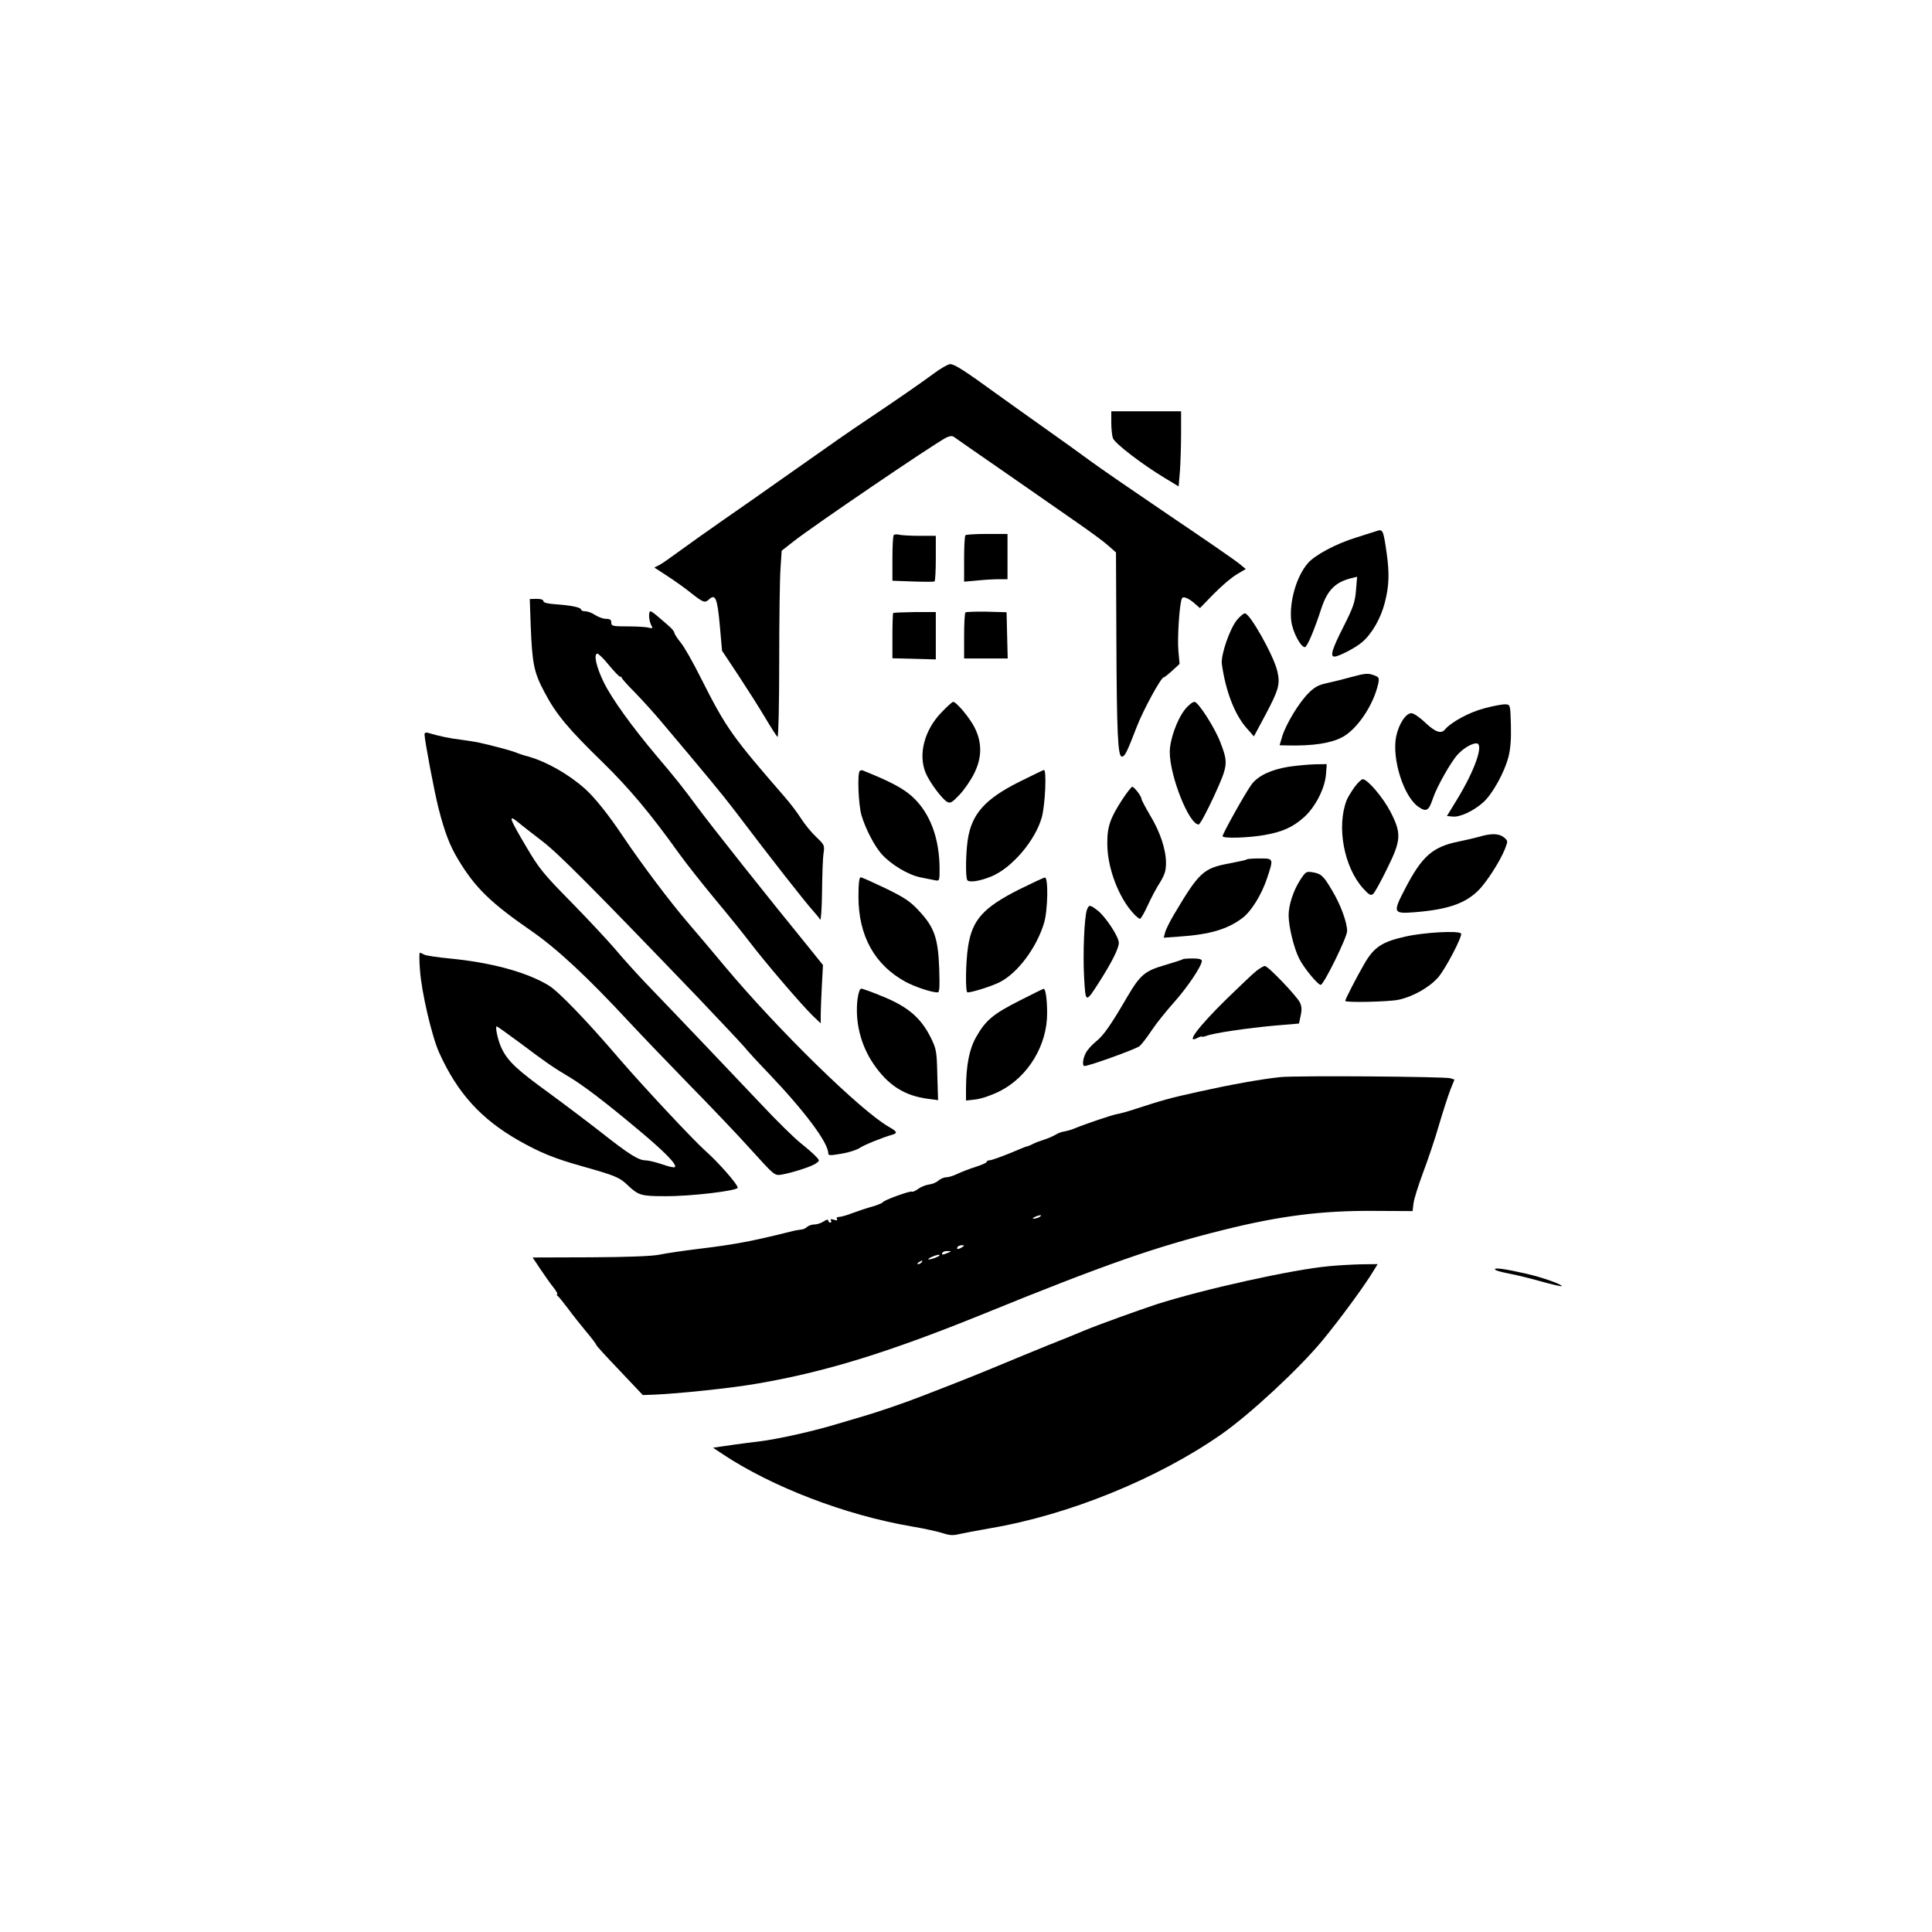 <?xml version="1.0" standalone="no"?>
<!DOCTYPE svg PUBLIC "-//W3C//DTD SVG 20010904//EN"
 "http://www.w3.org/TR/2001/REC-SVG-20010904/DTD/svg10.dtd">
<svg version="1.0" xmlns="http://www.w3.org/2000/svg"
 width="1024pt" height="1024pt" viewBox="0 0 1024 1024"
 preserveAspectRatio="xMidYMid meet">

<g transform="translate(0,1024) scale(0.1,-0.1)"
fill="#000000" stroke="none">
<path d="M4949 8260 c-72 -53 -186 -132 -344 -238 -99 -66 -178 -121 -470
-327 -82 -58 -217 -153 -300 -210 -82 -57 -186 -131 -231 -164 -45 -33 -93
-67 -108 -75 l-28 -14 69 -45 c37 -24 95 -65 127 -91 65 -51 72 -53 95 -32 33
30 43 4 56 -137 l12 -136 85 -128 c46 -70 111 -172 143 -226 32 -54 62 -100
66 -103 5 -3 9 176 9 399 0 222 3 445 7 496 l6 92 61 48 c101 80 738 513 810
551 18 9 32 11 41 5 8 -6 130 -91 272 -189 142 -99 314 -218 381 -265 68 -47
143 -102 165 -122 l42 -37 2 -448 c2 -514 8 -634 29 -634 16 0 26 20 80 160
35 90 128 260 142 260 4 0 24 16 45 35 l39 36 -6 67 c-7 67 6 262 19 281 7 13
38 -1 72 -32 l23 -20 73 75 c40 41 94 87 121 103 l49 29 -34 28 c-19 16 -184
130 -368 254 -183 124 -375 256 -425 293 -50 37 -154 112 -231 166 -77 55
-193 137 -258 184 -176 128 -228 161 -251 161 -12 -1 -51 -23 -87 -50z"/>
<path d="M5890 8001 c0 -33 4 -71 9 -84 11 -28 153 -137 272 -209 l76 -46 7
82 c3 44 6 134 6 199 l0 117 -185 0 -185 0 0 -59z"/>
<path d="M7295 7425 c-5 -2 -55 -17 -110 -35 -104 -32 -216 -92 -253 -135 -61
-70 -100 -207 -88 -307 7 -57 50 -138 72 -138 12 0 50 90 88 207 32 96 74 138
160 159 l29 7 -6 -72 c-5 -62 -14 -89 -66 -192 -60 -118 -73 -159 -48 -159 22
0 111 46 146 76 52 44 100 127 121 211 22 84 25 153 10 258 -18 127 -20 132
-55 120z"/>
<path d="M4737 7404 c-4 -4 -7 -60 -7 -125 l0 -117 108 -4 c59 -2 110 -2 115
0 4 2 7 57 7 123 l0 119 -87 0 c-49 0 -97 3 -108 6 -11 3 -24 2 -28 -2z"/>
<path d="M5117 7403 c-4 -3 -7 -60 -7 -126 l0 -120 68 6 c37 4 88 7 115 7 l47
0 0 120 0 120 -108 0 c-60 0 -112 -3 -115 -7z"/>
<path d="M2813 6920 c8 -199 17 -244 73 -349 61 -116 124 -192 308 -371 141
-138 253 -271 406 -485 35 -49 119 -155 185 -235 67 -80 152 -185 190 -235 83
-109 277 -335 334 -390 l41 -39 0 44 c0 25 3 95 6 155 l6 110 -78 97 c-224
275 -513 639 -592 746 -73 99 -112 148 -213 267 -129 153 -238 304 -279 389
-39 80 -54 146 -35 152 6 1 34 -26 63 -62 29 -35 56 -63 60 -61 4 1 7 -1 7 -5
0 -4 30 -38 67 -75 37 -38 101 -108 143 -158 242 -287 319 -380 388 -470 196
-259 375 -487 417 -533 16 -18 33 -39 37 -46 4 -8 9 58 10 146 1 89 4 181 8
205 6 42 5 45 -38 86 -25 23 -61 67 -80 97 -19 30 -58 82 -87 115 -279 321
-311 365 -445 631 -41 82 -89 167 -107 188 -18 22 -33 45 -34 53 -1 7 -15 24
-31 37 -15 13 -41 36 -58 50 -16 14 -33 26 -37 26 -12 0 -9 -49 3 -72 10 -19
9 -20 -12 -15 -13 4 -63 7 -111 7 -81 0 -88 2 -88 20 0 15 -7 20 -27 20 -16 0
-41 9 -58 20 -16 11 -40 20 -52 20 -13 0 -23 4 -23 9 0 11 -49 22 -132 28 -45
3 -68 9 -68 17 0 8 -14 12 -36 12 l-36 -1 5 -145z"/>
<path d="M4734 6991 c-2 -2 -4 -57 -4 -122 l0 -118 115 -3 115 -3 0 126 0 125
-111 0 c-61 -1 -112 -3 -115 -5z"/>
<path d="M5117 6994 c-4 -4 -7 -61 -7 -126 l0 -118 115 0 116 0 -3 123 -3 122
-106 3 c-58 1 -108 -1 -112 -4z"/>
<path d="M6556 6954 c-38 -47 -86 -185 -80 -233 20 -144 68 -269 132 -341 l38
-43 61 114 c71 134 79 163 63 232 -19 82 -146 308 -172 306 -7 0 -26 -16 -42
-35z"/>
<path d="M7160 6651 c-36 -10 -91 -24 -124 -31 -47 -10 -67 -20 -101 -54 -51
-51 -119 -164 -139 -229 l-14 -47 41 -1 c134 -3 227 11 288 42 80 40 169 171
194 286 6 29 4 34 -20 43 -34 13 -47 12 -125 -9z"/>
<path d="M4988 6462 c-89 -93 -122 -221 -82 -318 20 -49 88 -140 114 -154 17
-9 26 -4 65 37 25 26 60 77 78 113 42 84 43 163 3 243 -25 51 -97 137 -114
137 -5 0 -34 -26 -64 -58z"/>
<path d="M6280 6479 c-41 -52 -80 -159 -80 -225 0 -127 102 -384 153 -384 7 0
43 67 81 149 75 164 76 176 36 282 -28 77 -119 219 -139 219 -10 0 -33 -18
-51 -41z"/>
<path d="M7868 6486 c-81 -21 -176 -73 -210 -113 -20 -24 -51 -13 -104 37 -29
28 -62 50 -73 50 -30 0 -67 -57 -81 -123 -24 -119 40 -321 119 -374 41 -28 54
-21 76 46 20 60 97 197 133 234 30 32 73 57 97 57 42 0 -7 -142 -104 -300
l-52 -85 31 -3 c38 -4 111 30 162 76 48 43 112 158 133 240 11 43 15 95 13
170 -3 106 -3 107 -28 109 -14 1 -64 -8 -112 -21z"/>
<path d="M2250 6348 c1 -35 52 -304 74 -391 33 -129 60 -199 104 -272 90 -150
172 -230 391 -381 135 -94 295 -243 514 -479 66 -71 211 -222 321 -335 111
-113 258 -267 326 -343 124 -137 125 -138 161 -133 54 9 162 43 184 60 20 14
20 14 0 36 -11 12 -47 44 -81 71 -33 26 -130 121 -214 211 -144 152 -387 408
-612 642 -53 56 -124 135 -158 176 -35 41 -138 152 -229 245 -151 153 -174
182 -240 294 -92 155 -100 178 -45 133 21 -18 80 -63 129 -101 85 -65 266
-247 827 -831 118 -124 228 -241 244 -260 15 -19 71 -80 124 -135 193 -202
320 -371 320 -428 0 -12 11 -12 69 -2 38 6 82 20 98 31 24 16 117 54 176 71
25 8 21 16 -21 40 -149 84 -592 518 -872 853 -57 69 -143 170 -190 225 -95
110 -251 317 -350 465 -75 112 -147 202 -198 248 -87 78 -203 144 -301 172
-25 6 -56 17 -70 23 -23 9 -122 36 -201 53 -14 3 -55 9 -91 14 -58 7 -110 18
-171 36 -11 3 -18 0 -18 -8z"/>
<path d="M6830 6176 c-93 -15 -161 -47 -196 -93 -29 -38 -154 -261 -154 -275
0 -13 136 -9 221 6 97 17 152 42 211 95 59 53 110 151 116 227 l4 54 -63 -1
c-35 -1 -98 -7 -139 -13z"/>
<path d="M4557 6154 c-14 -14 -7 -180 9 -235 22 -73 67 -160 106 -205 50 -56
141 -111 206 -124 31 -6 67 -13 80 -16 21 -4 22 -1 22 58 0 166 -51 300 -144
385 -48 44 -115 80 -262 139 -5 3 -13 1 -17 -2z"/>
<path d="M5400 6095 c-181 -91 -251 -171 -271 -308 -10 -70 -12 -188 -3 -210
6 -17 67 -8 129 18 109 45 233 191 267 314 18 66 26 252 11 250 -5 -1 -64 -30
-133 -64z"/>
<path d="M7179 6068 c-17 -24 -35 -54 -41 -68 -55 -141 -15 -356 87 -469 32
-35 40 -39 53 -29 8 7 41 66 73 132 76 153 78 188 19 303 -40 77 -122 173
-147 173 -7 0 -27 -19 -44 -42z"/>
<path d="M5952 6008 c-68 -104 -84 -149 -83 -241 0 -126 60 -285 139 -369 14
-16 30 -28 34 -28 5 0 24 33 42 73 18 39 47 94 65 121 24 40 31 61 31 102 0
72 -31 165 -85 254 -24 41 -45 80 -45 86 0 14 -39 64 -49 64 -4 0 -26 -28 -49
-62z"/>
<path d="M7840 5805 c-25 -7 -73 -18 -107 -25 -140 -28 -196 -77 -287 -253
-65 -125 -62 -131 52 -122 173 14 265 45 335 113 44 42 117 156 143 221 17 44
17 44 -5 63 -27 21 -67 22 -131 3z"/>
<path d="M6608 5685 c-2 -3 -44 -12 -91 -21 -140 -26 -161 -46 -297 -275 -21
-36 -42 -78 -45 -92 l-7 -27 83 6 c162 11 256 39 335 99 46 35 100 122 129
208 36 108 36 107 -38 107 -35 0 -66 -2 -69 -5z"/>
<path d="M6890 5574 c-36 -57 -60 -132 -60 -185 0 -60 28 -175 56 -230 25 -50
99 -139 114 -139 16 0 140 252 140 285 0 46 -34 140 -80 216 -46 78 -57 88
-104 96 -33 5 -36 3 -66 -43z"/>
<path d="M4550 5487 c0 -207 86 -362 250 -451 48 -26 137 -56 169 -56 11 0 12
24 9 128 -6 160 -26 217 -106 303 -47 51 -75 70 -177 120 -67 32 -127 59 -133
59 -8 0 -12 -32 -12 -103z"/>
<path d="M5400 5525 c-189 -96 -247 -160 -269 -302 -13 -83 -15 -243 -3 -243
24 0 129 33 170 54 96 48 197 184 236 315 20 68 23 242 4 240 -7 -1 -69 -30
-138 -64z"/>
<path d="M5761 5418 c-14 -39 -22 -231 -15 -358 8 -139 7 -139 82 -22 65 102
102 176 102 205 0 32 -70 138 -112 171 -42 32 -46 32 -57 4z"/>
<path d="M7449 5276 c-125 -28 -166 -56 -217 -143 -41 -71 -102 -189 -102
-198 0 -10 229 -5 282 6 76 16 163 65 210 118 40 46 130 219 122 233 -11 17
-199 6 -295 -16z"/>
<path d="M2226 5098 c8 -116 63 -352 102 -438 96 -213 222 -352 423 -466 114
-64 184 -93 333 -135 177 -50 199 -59 241 -99 59 -56 72 -60 202 -60 135 -1
383 29 383 45 0 18 -104 136 -171 195 -64 57 -323 334 -451 482 -175 205 -329
365 -380 395 -117 71 -306 122 -527 143 -62 6 -122 15 -132 20 -10 6 -20 10
-24 10 -3 0 -3 -42 1 -92z m536 -390 c129 -97 167 -124 258 -178 73 -44 184
-128 362 -277 139 -116 208 -186 195 -199 -3 -4 -34 3 -68 15 -35 12 -74 21
-88 21 -37 0 -90 34 -232 146 -69 54 -196 150 -282 213 -164 119 -213 164
-246 230 -20 38 -39 121 -28 121 3 0 61 -42 129 -92z"/>
<path d="M6269 5156 c-2 -3 -45 -16 -94 -31 -107 -31 -131 -51 -200 -168 -88
-151 -127 -207 -167 -238 -21 -17 -45 -44 -53 -60 -16 -30 -20 -69 -7 -69 25
0 277 91 293 106 11 10 40 48 64 84 24 36 77 102 118 148 71 79 147 193 147
219 0 9 -16 13 -48 13 -27 0 -51 -2 -53 -4z"/>
<path d="M6658 5093 c-18 -14 -88 -81 -156 -147 -153 -150 -223 -244 -153
-206 12 6 21 8 21 6 0 -3 11 -1 25 4 39 15 217 41 360 54 l130 11 9 43 c7 32
5 50 -5 70 -19 36 -168 192 -185 192 -7 0 -27 -12 -46 -27z"/>
<path d="M4545 4944 c-14 -118 16 -242 84 -342 77 -114 165 -170 290 -186 l53
-7 -4 134 c-3 126 -5 137 -35 198 -51 102 -117 160 -246 214 -60 25 -115 45
-122 45 -8 0 -15 -21 -20 -56z"/>
<path d="M5403 4936 c-139 -70 -180 -105 -229 -192 -37 -65 -53 -149 -54 -273
l0 -64 53 6 c31 4 83 22 127 44 149 76 250 242 250 412 0 73 -8 132 -19 130
-3 0 -61 -29 -128 -63z"/>
<path d="M6785 4531 c-103 -11 -259 -39 -435 -78 -154 -34 -188 -44 -330 -90
-41 -14 -86 -26 -100 -28 -25 -4 -167 -52 -225 -76 -16 -7 -41 -14 -55 -16
-14 -2 -34 -10 -45 -17 -11 -7 -38 -19 -60 -26 -22 -7 -49 -17 -60 -23 -11 -6
-25 -12 -31 -13 -6 -1 -27 -9 -45 -17 -70 -30 -142 -57 -155 -57 -8 0 -14 -4
-14 -8 0 -5 -26 -16 -57 -26 -32 -10 -76 -27 -97 -37 -22 -11 -49 -19 -61 -19
-12 0 -30 -8 -41 -17 -10 -10 -32 -19 -49 -21 -16 -2 -43 -12 -58 -23 -16 -12
-31 -18 -34 -15 -7 6 -146 -44 -154 -56 -3 -5 -28 -15 -55 -23 -27 -7 -74 -23
-104 -34 -30 -12 -63 -21 -73 -21 -11 0 -15 -5 -11 -11 4 -8 -1 -9 -16 -4 -15
5 -20 4 -16 -4 4 -6 2 -11 -3 -11 -6 0 -11 5 -11 11 0 7 -10 5 -25 -5 -13 -9
-35 -16 -49 -16 -13 0 -31 -6 -38 -13 -7 -7 -22 -14 -33 -14 -11 -1 -38 -6
-60 -12 -195 -49 -296 -68 -480 -90 -82 -10 -177 -24 -210 -31 -39 -8 -165
-13 -366 -14 l-306 -1 40 -60 c22 -33 53 -77 69 -97 17 -21 26 -38 21 -38 -4
0 -3 -4 2 -8 6 -4 30 -34 55 -67 24 -33 68 -88 97 -123 29 -34 53 -66 53 -70
0 -4 56 -65 124 -136 l123 -130 59 2 c126 5 406 34 544 58 364 62 698 165
1210 373 629 256 902 352 1260 441 300 75 523 104 801 102 l206 -1 5 42 c3 23
26 96 51 163 25 66 64 181 85 255 22 74 49 157 60 185 l21 52 -22 7 c-31 9
-817 15 -902 6z m-1275 -741 c-8 -5 -22 -9 -30 -9 -10 0 -8 3 5 9 27 12 43 12
25 0z m-410 -160 c-20 -13 -33 -13 -25 0 3 6 14 10 23 10 15 0 15 -2 2 -10z
m-75 -30 c-28 -12 -37 -12 -30 0 3 6 16 10 28 9 21 0 21 -1 2 -9z m-45 -14 c0
-2 -13 -9 -30 -15 -35 -12 -41 -5 -7 9 25 10 37 12 37 6z m-95 -36 c-3 -5 -12
-10 -18 -10 -7 0 -6 4 3 10 19 12 23 12 15 0z"/>
<path d="M7045 3529 c-192 -17 -665 -122 -915 -202 -94 -31 -306 -107 -385
-140 -33 -14 -116 -48 -185 -75 -69 -28 -186 -76 -260 -107 -123 -51 -202 -83
-420 -167 -89 -35 -237 -85 -300 -103 -25 -7 -85 -25 -135 -40 -130 -40 -323
-83 -423 -95 -48 -6 -122 -15 -165 -22 l-78 -11 48 -32 c264 -176 653 -325
1003 -385 67 -11 142 -28 167 -36 36 -12 55 -13 87 -5 22 5 96 19 164 31 416
70 890 263 1227 499 151 106 409 345 534 496 90 109 225 292 270 368 l23 37
-84 -1 c-46 -1 -123 -5 -173 -10z"/>
<path d="M7924 3511 c3 -5 36 -14 73 -21 38 -7 115 -26 172 -42 57 -16 105
-27 108 -25 7 8 -103 47 -187 66 -114 26 -173 34 -166 22z"/>
</g>
</svg>

